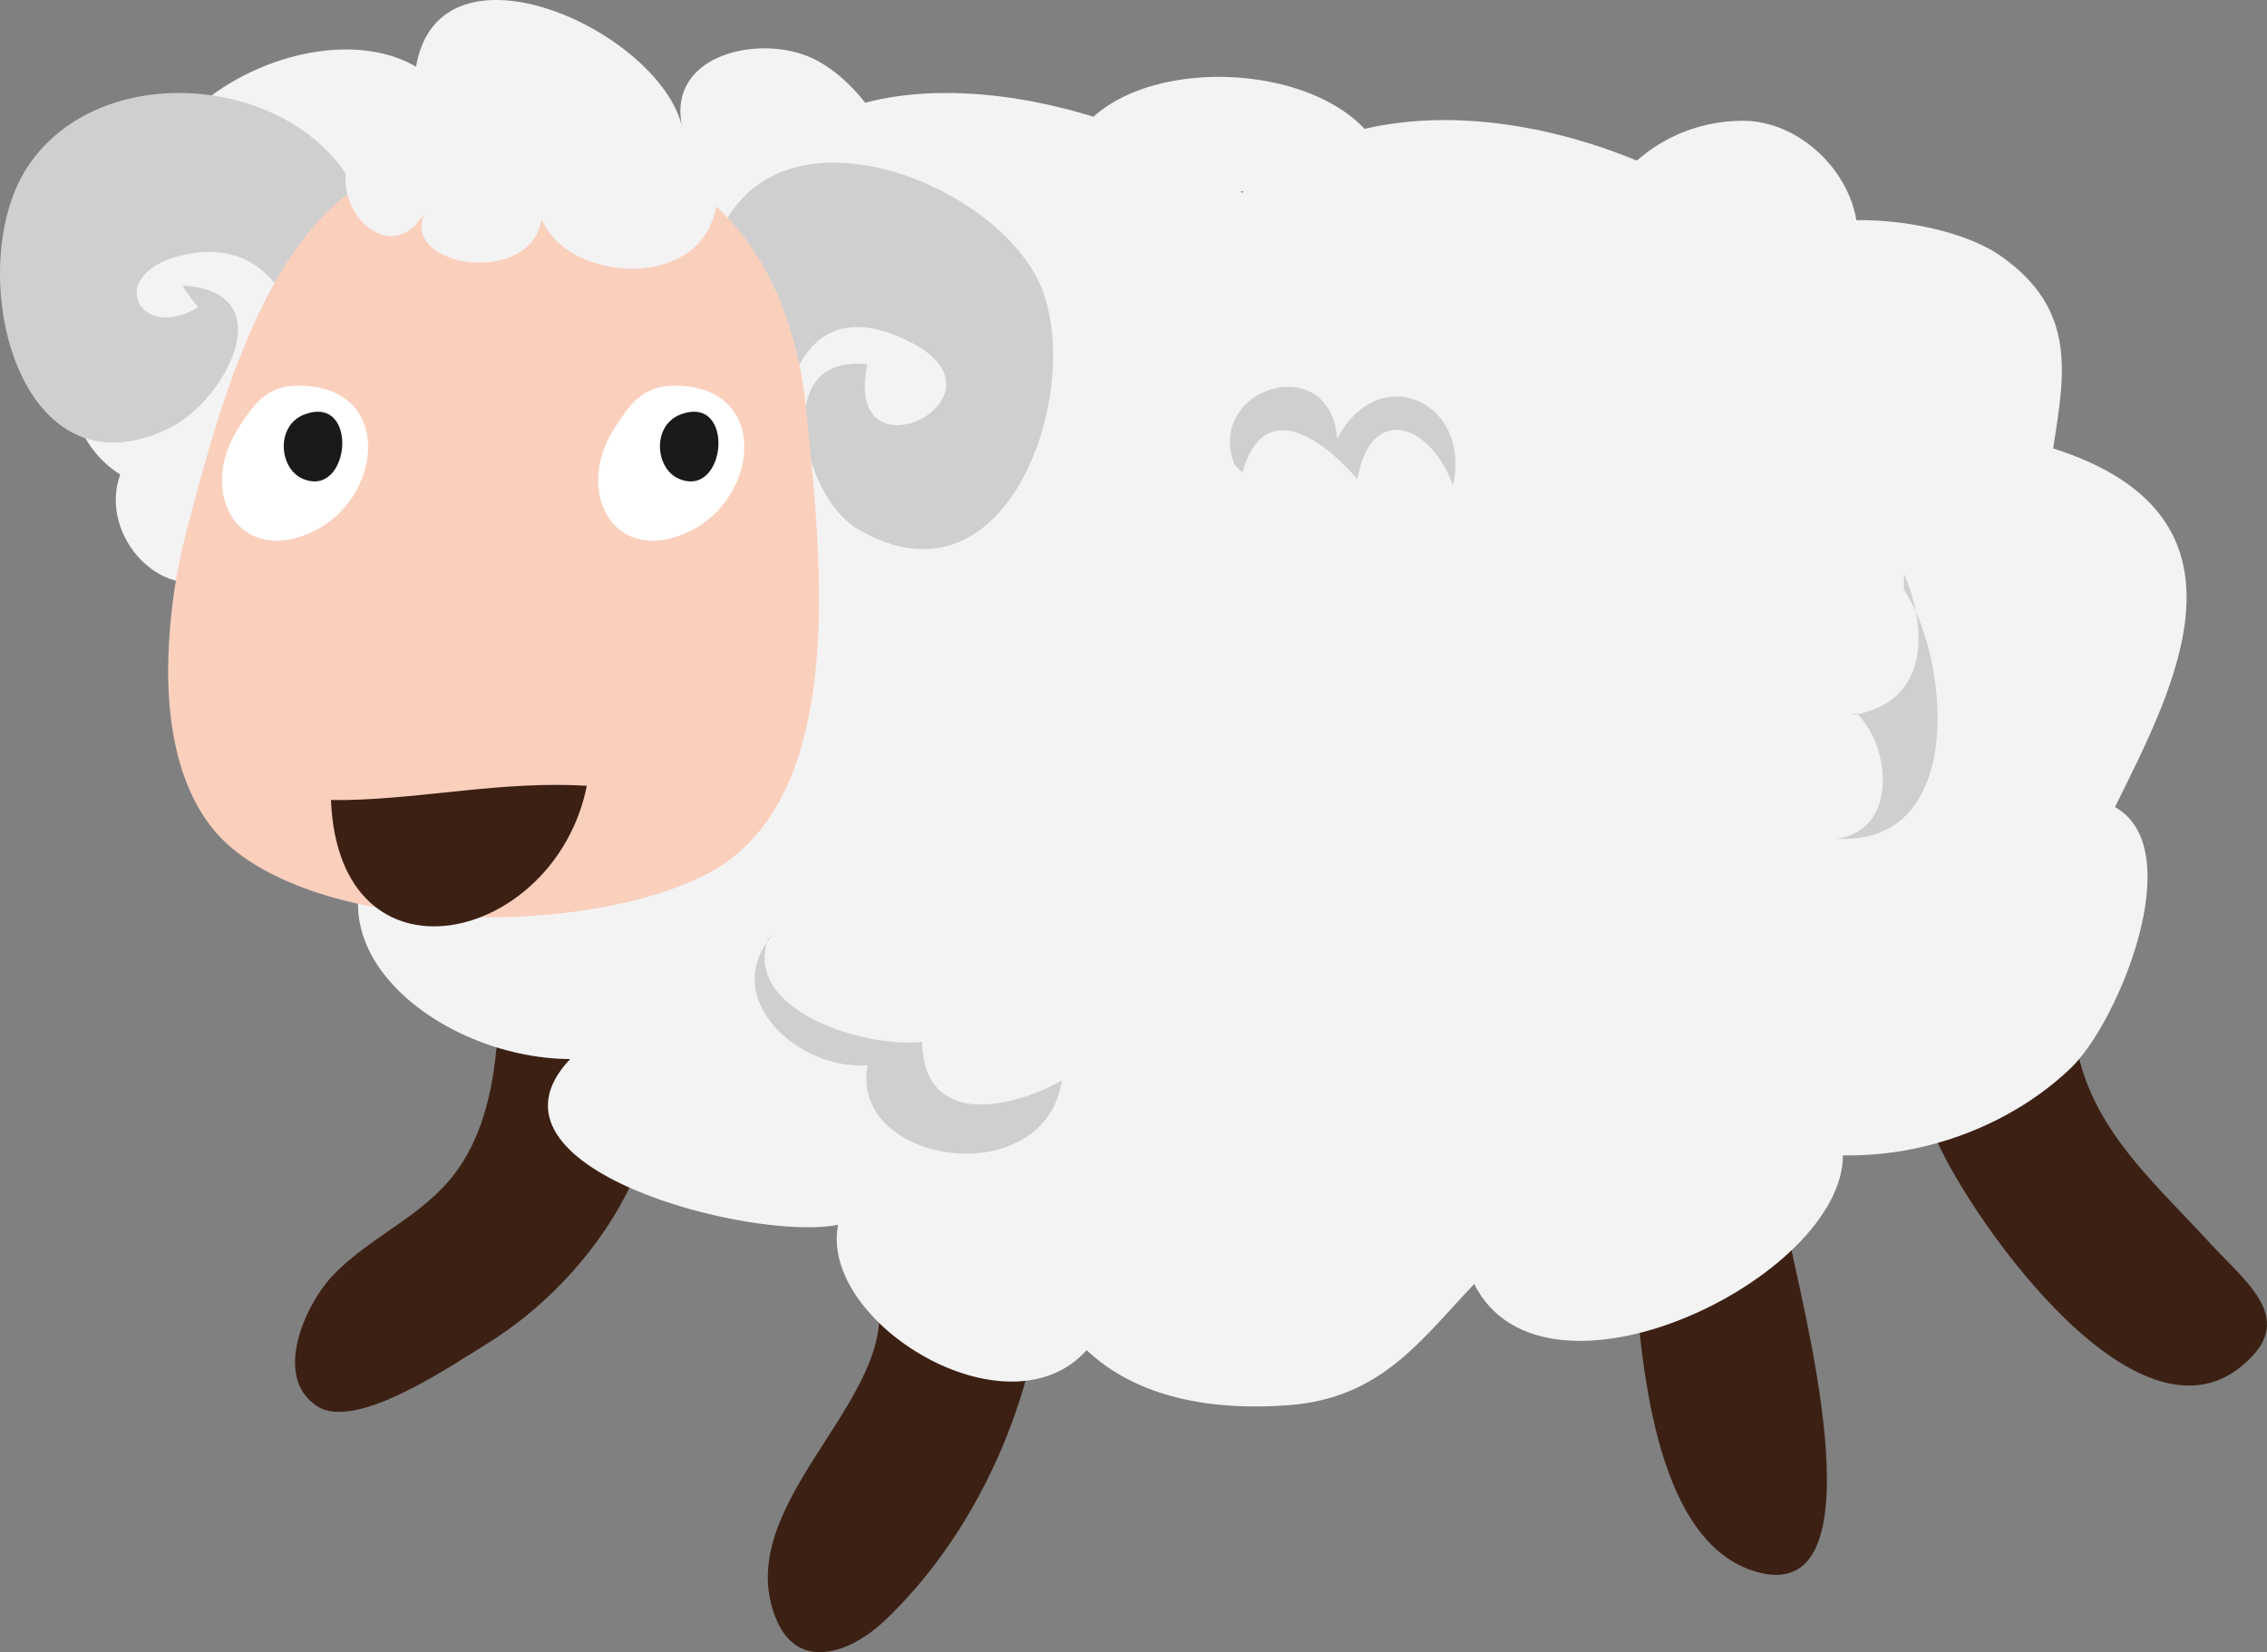 <svg id="Layer_1" data-name="Layer 1" xmlns="http://www.w3.org/2000/svg" viewBox="0 0 470.12 342.66"><rect x="0" y="0" width="470.12" height="342.66" fill="#808080" stroke="none"/><defs><style>.cls-1{fill:#3c2014;}.cls-2{fill:#f3f3f4;}.cls-3{fill:#cfcfd0;}.cls-4{fill:#fad0bd;}.cls-5{fill:#fff;}.cls-6{fill:#1c191c;}</style></defs><title>goat</title><path class="cls-1" d="M103.74,205.6c-.61,12.11-1.17,24.76-7.76,35.37-6.79,10.93-18.57,14.72-27.05,23.65-5.46,5.74-12.54,20.87-3.2,27,8,5.31,27.84-8.4,34.83-12.66,23.36-14.25,42.32-43.51,34.4-71.25Z"/><path class="cls-1" d="M182.3,271.25c1.65,20.54-30.45,41.41-21.49,64.18,4.61,11.73,15.86,7.12,22.6.74,20.47-19.37,33.25-50,33.33-77.84Z"/><path class="cls-1" d="M401.82,236.92c6.76,15.42,42.93,68.26,65.28,44.32,8-8.57-1.63-15.62-8.88-23.5-13.21-14.37-27-25.76-28.41-46.65Z"/><path class="cls-1" d="M338.77,262.25c1.49,17.84,3.62,58.14,26,63.89,26.37,6.79,7.93-58.82,6.3-69.28Z"/><path class="cls-2" d="M46.16,119c-12.08,7.12-25.88-7.84-21.23-20.58C8,87.86,10.89,55.47,33,54.11,18.75,25.55,63.93.81,86.28,13.82c4.84-28.36,50.61-7.45,55.21,12.63C138.06,11,158,7,168.64,12.16c11.92,5.8,19.69,22.39,22.9,34.38,32.81-11.19,15.31,65.34,2.11,77.57-25.45,23.59-69.64,15-101.18,13.52-20.23-1-36.84-1.78-52.77-15.44Z"/><path class="cls-2" d="M84.9,173.37c-1.34-1-1-2.39-3.23-3-21.87,24.35,8.8,49.13,36.56,49.28-21.45,22.7,38,37.94,55.57,34.37-4,20.19,35.14,44.35,51.54,26,10.61,10,26.17,12.61,41.93,11.41,19.2-1.46,27.39-13.53,38.44-25.13,14.5,28.85,76.4-1.14,76.47-26.68,17.67.35,35.31-6.67,47.24-18.08,9.77-9.34,24.77-45.41,9.18-54.16C451,142.25,469.9,107.09,425.78,93c2.3-15.13,5.19-28.76-11-40-10.67-7.38-35.87-10.45-47.37-3.25C338.76,26.3,286.56,12.76,257.6,40,233.81,20,171.65,5.25,154,41c-24-8.29-36.14-15.94-54.88,6C88.61,59.31,66.62,92.07,79.5,107.32c-5.55,1.69-5.5,4.9-7.51,9.8Z"/><path class="cls-3" d="M75.22,43.08C65.77,15.87,21.38,10.5,5.61,34.77-7.89,55.54,3.36,104.5,35.26,88.71,46.75,83,58.91,60.39,37.85,59.23a32.76,32.76,0,0,0,3.27,4.47c-12.61,7.7-20-7.59-2.19-11,15.45-3,22.42,9.35,25,22.68Z"/><path class="cls-3" d="M149.48,47.93C162,20.13,207.23,38.1,216,59.75s-7.23,68.57-38.36,49.82c-11.12-6.7-18.18-36.4,2.23-34-5.43,25.41,32.6,6.45,7.94-5.11-24.28-11.38-26.73,17-27.07,32.31Z"/><path class="cls-4" d="M167.22,85.16c-1.74-18.27-9.45-38.3-26.19-47.77C124.44,28,89.48,28.45,73.64,39.16c-20,13.55-29.07,48.54-34.86,70.61a118.09,118.09,0,0,0-3.91,30.16c.15,14.25,3.61,28.26,13.72,36.38,22,17.67,73.48,17.63,97.94,5,12.37-6.39,18.53-18.92,21.31-33.39C171.91,126.8,168.77,101.54,167.22,85.16Z"/><path class="cls-2" d="M72.53,32.86C68.19,43,80.86,56.15,88,44.23c-4.89,11.47,22.33,15.21,24.31,1.17,5.07,12.37,28.87,14.47,34.83,1.68,10.25-22-32.37-24.49-43.67-24.33-11,.16-23.89,1.25-32.05,9.58Z"/><path class="cls-1" d="M71.86,165.92c16.39-.33,32.65-4,49.84-2.95-6.59,32.78-51.4,43.37-53.07,2.95Z"/><path class="cls-3" d="M160.78,193.22c-12.47,13.57,5,28.94,19.13,27.69-3.88,20.75,36.74,26.69,40.31,3.15-10.6,6-28.67,9.86-29-8-11.57,1.41-37.09-6.28-32-21.23Z"/><path class="cls-3" d="M394.86,119c4.89,11.54,5.11,26.29-9.84,29.15q-1.79-.06,0-.21c7.1,6.82,8.71,24.32-4.2,26,27.23,1.59,23.36-37.56,14-51.7Z"/><path class="cls-3" d="M256,96.36c-6.15-16,19.86-24,21.3-5.36,8.63-16.51,28-7.67,24,9.72-4.48-12.78-17-17.31-19.81-1.34C273.88,90.6,262,82.44,257.64,98Z"/><path class="cls-2" d="M378.72,59.23c1.09-.38,1.94-2.31,4.57-1.85,7.24-14.83-6.93-32.45-21.94-32.33-24.36.19-37.71,24.27-37.51,45.49Z"/><path class="cls-2" d="M288.31,38.24c-2.76-29.79-72-30.72-67.8,3.23Z"/><path class="cls-5" d="M143.4,110c13.53-6.84,16.13-28.31-1.4-29.9-7.78-.7-10.63,2.36-14.8,9.08C118.94,102.49,127.74,117.9,143.4,110Z"/><path class="cls-6" d="M140.86,99.33c9.82,4.07,11.69-17.58.35-13.4C135.12,88.18,135.81,97.24,140.86,99.33Z"/><path class="cls-5" d="M65.39,110c13.53-6.84,16.13-28.31-1.4-29.9-7.78-.7-10.63,2.36-14.8,9.08C40.93,102.49,49.73,117.9,65.39,110Z"/><path class="cls-6" d="M62.85,99.33c9.82,4.07,11.69-17.58.35-13.4C57.11,88.18,57.8,97.24,62.85,99.33Z"/></svg>